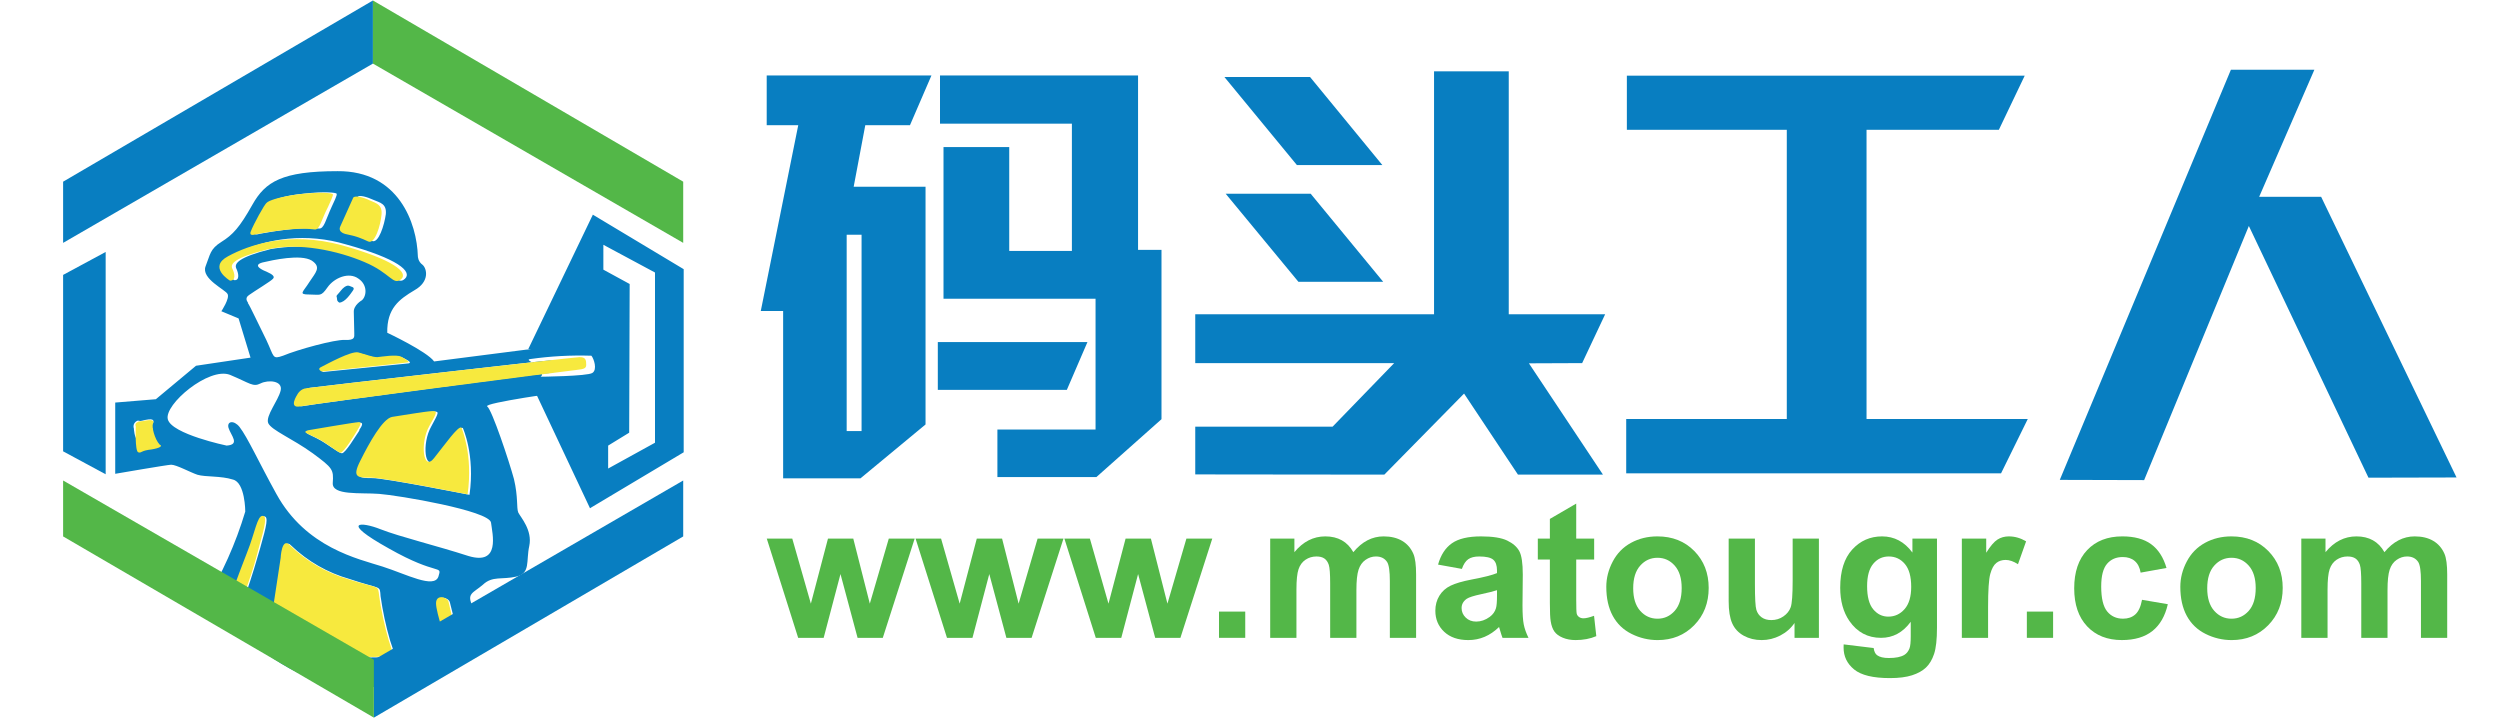 <?xml version="1.0" encoding="utf-8"?>
<!-- Generator: Adobe Illustrator 16.0.0, SVG Export Plug-In . SVG Version: 6.00 Build 0)  -->
<!DOCTYPE svg PUBLIC "-//W3C//DTD SVG 1.1//EN" "http://www.w3.org/Graphics/SVG/1.1/DTD/svg11.dtd">
<svg version="1.1" id="图层_1" xmlns="http://www.w3.org/2000/svg" xmlns:xlink="http://www.w3.org/1999/xlink" x="0px" y="0px"
	 width="522.9px" height="150.2px" viewBox="0 0 522.9 150.2" enable-background="new 0 0 522.9 150.2" xml:space="preserve">
<path fill="#087EC1" d="M71,63.3c1.2-0.1,2.3-1.8,2.8-2.5c0.6-0.8-0.4-0.8-0.7-1c-0.3-0.1-0.5-0.1-1,0.2c-0.6,0.4-1,1.1-1.5,1.6
	c-0.4,0.4-0.1,0.4-0.1,1C70.5,63.1,71,63.3,71,63.3z M101.5,132.4l-2.6-5.5c-1.4-2.8,0-2.8,2.1-4.601c2-1.899,4-1,7-1.699
	c3-0.7,2-3.2,2.7-6.4c0.7-3.3-1.8-6-2.3-7c-0.4-1,0-3.199-0.9-7c-1-3.699-4.6-14.5-5.6-15.199c-0.9-0.701,16.3-3.101,16.3-3.101
	c6-1.399,5.2,24.399,5.2,24.399L143,94.6V56.3l-19-11.4c0,0-0.3,21.3-3,24.2s-6.8,3.5-6.8,3.5l-23.4,3c-1.5-2.1-9.8-6-9.8-6
	c-0.1-5.1,2.5-7,5.7-8.9c3.2-1.8,2.6-4.5,1.7-5.3c-1-0.7-1-1.8-1-1.8c-0.2-6.9-4-17.9-16.8-17.8c-11.6,0-15.1,2.2-17.8,7
	c-2.7,4.8-4.1,6.3-6.5,7.8c-2.4,1.5-2.3,2.6-3.3,5.1c-1,2.6,4.2,4.9,4.6,5.8c0.5,0.9-1.3,3.6-1.3,3.6l3.6,1.5l2.5,8.2L41,76.5
	l-8.4,7L24.1,84.2v14.9c0,0,11-1.9,11.7-1.9c1.1,0,4,1.6,5.5,2.1c1.7,0.5,4.9,0.201,7.4,1C51.3,100.9,51.3,107,51.3,107
	c-1.997,6.675-4.854,13.062-8.5,19l2.2,1.799c8.6,6.801,27,29.601,56.6,4.601H101.5z M29.2,91.4c-1.8,0.2,0.3,0.8-0.4,0.601
	C28.1,91.7,28,89.6,28,89.6s-0.4-1,0.7-1.6c1.6-0.101-1.3,0.399,1,0c2.3-0.601,2.6-0.201,2.3,0.5c-0.4,0.6-1.2,0.699-0.3,1
	c0.9,0.399-0.8,1.6-2.5,1.799V91.4z M84.2,74.8c1,0.5,2,1,1.3,1.201l-17.9,1.799c0,0-1.2-0.5,0-1c1.3-0.6,6.1-3.299,7.6-2.899
	s3,1,4,1C80.2,74.8,83.2,74.3,84.2,74.8z M72.1,47.2c0.8-1.8,2.3-5.6,2.7-6c0.3-0.5,2,0,3.3,0.6c1.4,0.6,2.8,0.8,2.6,3
	c-0.3,2.2-1.5,6.2-2.9,5.6c-1.396-0.688-2.875-1.192-4.4-1.5C73.4,48.9,71.4,48.6,72.1,47.2z M53.3,48.2c0.6-1.4,2.9-5.6,3.3-6
	c0.4-0.3,2.7-1.3,7-1.7c4.4-0.5,6.7-0.2,6.8,0c0,0.2,0.3,0-1,2.7c-1.3,2.8-1.6,4.7-2.7,4.6c-1,0-3.7-0.5-12.4,1.1
	C54.3,48.9,52.7,49.5,53.3,48.2z M49,58.6c0,0-4.7-2.8-0.4-5.2c7.298-3.828,15.802-4.653,23.7-2.3c10.9,3,14,5.7,12.4,7.2
	c-1.6,1.5-2.2-1.3-7.7-3.7c-6.406-2.821-13.502-3.69-20.4-2.5c-6.7,1.7-7.6,3-7.2,4C49.9,57.1,50.2,58.7,49,58.6z M51.9,63.3
	c0,0-0.9-0.9,0.2-1.6c1.1-0.8,4.6-2.9,5-3.4c0.5-0.5-0.3-1-1.2-1.4c-1-0.4-3.2-1.4-1-2c2.1-0.5,8-1.8,10.3-0.4
	c2.1,1.4,0.8,2.5-0.5,4.5c-1.3,2.1-2.4,2.6,0,2.6c2.3,0,2.4,0.5,3.8-1.5s4.5-3.3,6.5-1.8c1.9,1.3,1.7,3.6,0.7,4.5c0,0-1.8,1-1.7,2.5
	l0.1,4.4c0,0.8,0.2,1.5-2,1.4c-2.1-0.1-9.8,2-12.9,3.3c-2.3,0.8-1.8,0.3-3.5-3.3c-1.8-3.6-3.3-6.9-3.9-7.8H51.9z M54.4,114.7
	c-1.4,5-4.3,14.1-5.4,15.1c-1.2,1-2-1.399-2-1.399c0.7-0.7,3.5-8.8,5-12.8c1.6-4,2.1-7.6,3.2-7.6C56.2,108,55.8,109.799,54.4,114.7z
	 M81,137.4c-2,0.101-9.2,0.601-17.3-1.601c-8-2.199-7.3-1.699-6.9-4.5l2.3-14.5c0,0,0.2-4.399,1.8-2.699
	c3.431,3.299,7.621,5.703,12.2,7c6.8,2.3,6.3,1.199,6.5,3.6c0.445,3.144,1.114,6.252,2,9.301C82.4,136.6,83.1,137.299,81,137.4
	L81,137.4z M94,135.1c0,0-2.5-6.801-2.5-8.801S93.9,125,94.1,126l2,8c0,0.5-0.7,1.5-2.2,1.1H94z M102.7,109.299c0.3,2.4,2,9-4.7,7
	c-6.8-2.199-14.3-4-18.4-5.6c-4-1.6-8.7-1.8,1.7,4c10.4,5.9,11.2,3.301,10.4,5.9c-0.9,2.6-6.7-0.5-11.7-2.1
	c-5-1.601-16-3.9-22.2-15.201c-3.7-6.699-6-11.799-7.7-14c-1.2-1.5-2.7-1.199-2.3,0.201c0.5,1.6,2.5,3.5-0.4,3.699
	c0,0-11.5-2.4-12.3-5.5c-0.8-3.1,8.6-11,13-9.3c4.3,1.8,4.8,2.601,6.4,1.8c1.6-0.8,4.7-0.6,4.2,1.5S55.5,87,56.1,88.5
	c0.7,1.5,5,3.199,9.3,6.299c4.2,3.101,4.4,3.4,4.2,6.201c-0.2,2.699,5.8,2,9.7,2.299C83.3,103.6,102.3,106.799,102.7,109.299z
	 M91.2,95.9c2.3-3,4.8-6.601,5.6-6.399c0,0,2.6,5.6,1.4,14c0,0-17.6-3.5-20.3-3.5c-2.6,0-4,0-2.2-3.601c1.9-3.601,4.6-8.7,6.6-9
	c2-0.399,7.4-1.3,8.4-1.3c1.3-0.1,1,0.3-0.5,3.1C88.2,92.7,88.8,98.9,91.2,95.9z M75.2,90c-0.7,1-3,4.899-3.7,4.799
	c-0.7,0-3-2-5.2-3.1c-1.9-1-2.8-1.1-1.5-1.5c0,0,9.9-1.8,10.5-1.8C76,88.4,75.8,89,75.1,90H75.2z M114,78.1
	c-2,0.199-47.8,6.3-50.4,6.8c-2.6,0.601-0.5-2.5-0.5-2.5s0.6-1.2,1.8-1.3c2.2-0.301,49-5.7,50-5.7s1.3,0.3,1.4,1.3
	C116.3,77.7,116.1,78,114,78.1z M126.2,51.2L137,57v35.6l-9.8,5.4V93.2l4.4-2.699l0.1-31.101l-5.5-3V51.2z M113,78.799
	c0,0,0.6,0,0.3-1.299c-0.2-1.201-3.8-2.201-2.4-2.4c4.238-0.604,8.521-0.837,12.8-0.7c0.5,0.6,1.3,2.899,0.2,3.601
	c-1,0.699-11,0.799-11,0.799H113z"/>
<path fill="#F7E93E" d="M33.4,93c-1.1-1.201-1.7-3.801-1.4-4.4s0-1-2.3-0.5c-2.3,0.5,1.4-0.1-0.2,0c-1.6,0.199-1.1,1.1-1.1,1.1
	s-0.2,5.1,0.5,5.4c0.7,0.199,0.4-0.2,2.1-0.5C32.8,93.9,34.3,93.4,33.4,93z M122.6,76c0-1-0.4-1.3-1.4-1.3s-55,6.2-57.1,6.5
	c-1.3,0.1-1.9,1.301-1.9,1.301s-2,3,0.6,2.5c2.6-0.5,55.5-7.4,57.6-7.601C122.4,77.2,122.7,77,122.6,76z M72.5,49
	c2,0.4,3,0.8,4.5,1.5c1.4,0.7,2.6-3.4,2.8-5.6c0.2-2.1-1.1-2.4-2.5-3c-1.4-0.7-3-1-3.4-0.6l-2.7,6C70.5,48.7,72.5,49,72.5,49z
	 M53.5,49c8.6-1.6,11.3-1.1,12.4-1c1,0,1.3-2,2.7-4.7c1.3-2.8,1-2.5,1-2.7c-0.2-0.2-2.4-0.5-6.8,0c-4.3,0.5-6.7,1.4-7,1.8
	c-0.5,0.3-2.8,4.6-3.3,5.9C51.9,49.6,53.5,49,53.5,49z M83.9,58.4c1.6-1.4-1.6-4.1-12.4-7.1c-11-3-19.4-0.1-23.8,2.3
	c-4.3,2.3,0.4,5.1,0.4,5.1c1.3,0,1-1.5,0.5-2.5s0.4-2.3,7.2-4c6.7-1.6,15,0.3,20.4,2.6C81.7,57.1,82.2,59.8,83.9,58.4z M54.9,107.9
	c-1.1,0-1.6,3.601-3.2,7.601c-1.6,4-4.4,12-5,12.799c0,0,0.8,2.4,2,1.4c2.301-4.805,4.11-9.83,5.4-15
	C55.5,109.7,55.9,107.9,54.9,107.9z M79.3,124.6c-0.3-2.4,0.2-1.301-6.6-3.5c-4.554-1.341-8.708-3.779-12.1-7.1
	c-1.7-1.701-1.9,2.699-1.9,2.699l-2.2,14.5c-0.4,2.801-1.2,2.301,6.9,4.5c8,2.2,15.2,1.7,17.3,1.601c2-0.2,1.4-0.8,0.6-3.4
	C80.5,131.3,79.6,127,79.3,124.6L79.3,124.6z M91.2,126.2c0,2,2.4,8.801,2.4,8.801c1.4,0.399,2.2-0.701,2-1.201c0-0.5-1.6-7-1.8-8
	C93.5,124.9,91.2,124.2,91.2,126.2z M71.2,94.7c0.7,0,3-3.8,3.6-4.8c0.6-1,0.9-1.601,0.2-1.601S64.4,90,64.4,90
	c-1.2,0.399-0.3,0.6,1.6,1.5C68.2,92.5,70.4,94.5,71.2,94.7z M67.3,77.7c0,0,17-1.699,17.9-1.9c0.8,0-0.4-0.699-1.3-1.199
	c-1-0.5-4,0-5,0.1c-1,0-2.5-0.6-4-1c-1.5-0.3-6.4,2.4-7.6,3C66.1,77.2,67.3,77.7,67.3,77.7z M96.5,89.4
	c-0.8-0.2-3.3,3.399-5.7,6.399c-2.3,3-3-3.199-1-6.699c1.6-2.801,1.8-3.2,0.5-3.1C89.3,86,84,86.9,82,87.2c-2,0.4-4.8,5.5-6.6,9.1
	C73.5,100,74.9,99.9,77.6,99.9c2.6,0,20.2,3.5,20.2,3.5C99,95,96.5,89.4,96.5,89.4z"/>
<path fill="#087EC1" d="M13.2,38v12.8L78,13.3V0.1L13.2,38z"/>
<path fill="#53B748" d="M142.9,38v12.8L78,13.3V0.1L142.9,38z"/>
<path fill="#087EC1" d="M142.9,112.2V100.5L78.2,138v12.1L142.9,112.2z"/>
<path fill="#53B748" d="M13.2,112.2V100.5l65,37.5v12.1L13.2,112.2z"/>
<path fill="#087EC1" d="M22.1,99.2l-8.9-4.8V57.5l8.9-4.8V99.2z M110.5,73L124,44.9l1.3,24.4l-9.5,4.5L110.5,73z M111.3,80.6
	l12.1,25.699l1.9-4.199l-2.5-21.5H111.3z"/>
<g>
	<path fill="#087EC1" d="M160.364,26.185V15.783h34.459l-4.491,10.401h-9.348l-2.429,12.876h15.031V88.78l-13.61,11.271H163.8
		V65.043h-4.674l7.836-38.858H160.364z M180.206,49.096h-3.116v41.06h3.116V49.096z M223.142,81.539h-26.989V71.55h31.296
		L223.142,81.539z M196.61,15.783h41.425v36.475h4.903V87.68l-13.61,12.097h-20.712v-9.942h20.53V62.477h-31.802v-31.71h13.747
		v21.721h13.106V25.864H196.61V15.783z"/>
	<path fill="#087EC1" d="M306.223,82.318l-16.68,16.955l-39.545-0.046v-9.99h28.73l12.877-13.288h-41.607V65.73h49.947V14.913
		h15.625V65.73h20.164l-4.813,10.218l-11.133,0.046l15.485,23.278h-17.778L306.223,82.318z M274.009,16.103l15.123,18.421H271.26
		l-15.167-18.421H274.009z M274.146,40.527l15.167,18.421h-17.732l-15.213-18.421H274.146z"/>
	<path fill="#087EC1" d="M373.725,27.147h-33.45V15.828h83.215l-5.407,11.319h-27.677v60.487h33.726l-5.591,11.364h-78.402V87.634
		h33.587V27.147z"/>
	<path fill="#087EC1" d="M466.613,14.591h17.459l-11.547,26.577h12.966l28.32,58.7l-18.421,0.046l-25.02-52.651l-21.904,53.156
		l-17.642-0.047L466.613,14.591z"/>
</g>
<g>
	<path fill="#53B748" d="M166.944,133.41l-6.565-20.75h5.334l3.888,13.601l3.576-13.601h5.295l3.458,13.601l3.966-13.601h5.413
		l-6.664,20.75h-5.275l-3.575-13.345l-3.517,13.345H166.944z"/>
	<path fill="#53B748" d="M198.069,133.41l-6.565-20.75h5.334l3.888,13.601l3.576-13.601h5.294l3.458,13.601l3.967-13.601h5.412
		l-6.663,20.75h-5.276l-3.576-13.345l-3.517,13.345H198.069z"/>
	<path fill="#53B748" d="M229.194,133.41l-6.565-20.75h5.334l3.888,13.601l3.576-13.601h5.295l3.458,13.601l3.966-13.601h5.412
		l-6.663,20.75h-5.276l-3.575-13.345l-3.517,13.345H229.194z"/>
	<path fill="#53B748" d="M254.966,133.41v-5.49h5.489v5.49H254.966z"/>
	<path fill="#53B748" d="M265.673,112.66h5.062v2.833c1.81-2.201,3.966-3.302,6.467-3.302c1.328,0,2.48,0.273,3.458,0.82
		c0.977,0.547,1.778,1.374,2.403,2.481c0.912-1.107,1.896-1.935,2.95-2.481s2.182-0.82,3.38-0.82c1.524,0,2.814,0.31,3.869,0.929
		c1.055,0.618,1.843,1.527,2.364,2.726c0.377,0.885,0.565,2.317,0.565,4.299v13.266h-5.49V121.55c0-2.059-0.188-3.388-0.565-3.986
		c-0.508-0.782-1.29-1.172-2.345-1.172c-0.769,0-1.493,0.233-2.169,0.704c-0.678,0.468-1.167,1.154-1.466,2.061
		c-0.3,0.905-0.45,2.333-0.45,4.287v9.966h-5.489v-11.372c0-2.018-0.098-3.32-0.293-3.907c-0.195-0.585-0.499-1.022-0.909-1.31
		s-0.967-0.429-1.67-0.429c-0.846,0-1.609,0.228-2.286,0.683c-0.677,0.457-1.162,1.114-1.455,1.974
		c-0.293,0.86-0.44,2.286-0.44,4.279v10.082h-5.49V112.66z"/>
	<path fill="#53B748" d="M305.767,118.991l-4.982-0.899c0.561-2.007,1.523-3.49,2.891-4.456c1.368-0.963,3.399-1.444,6.098-1.444
		c2.449,0,4.271,0.29,5.471,0.869c1.198,0.579,2.041,1.315,2.529,2.209c0.489,0.892,0.733,2.53,0.733,4.914l-0.06,6.408
		c0,1.824,0.088,3.167,0.265,4.034c0.176,0.866,0.505,1.794,0.987,2.784h-5.433c-0.144-0.365-0.319-0.905-0.526-1.621
		c-0.093-0.326-0.157-0.541-0.196-0.645c-0.938,0.911-1.941,1.596-3.009,2.051c-1.069,0.455-2.208,0.684-3.421,0.684
		c-2.135,0-3.818-0.579-5.05-1.738c-1.23-1.16-1.846-2.625-1.846-4.397c0-1.172,0.279-2.216,0.84-3.136
		c0.56-0.918,1.345-1.622,2.354-2.108c1.009-0.489,2.465-0.916,4.365-1.28c2.567-0.482,4.346-0.933,5.336-1.35v-0.546
		c0-1.056-0.261-1.809-0.782-2.257c-0.521-0.45-1.505-0.674-2.95-0.674c-0.978,0-1.739,0.192-2.286,0.576
		C306.548,117.353,306.105,118.026,305.767,118.991z M313.113,123.444c-0.704,0.236-1.817,0.516-3.341,0.842
		c-1.524,0.325-2.521,0.644-2.99,0.956c-0.716,0.509-1.075,1.153-1.075,1.936c0,0.769,0.286,1.433,0.859,1.993
		c0.574,0.559,1.303,0.84,2.19,0.84c0.988,0,1.935-0.326,2.832-0.978c0.665-0.494,1.101-1.101,1.309-1.817
		c0.144-0.469,0.216-1.36,0.216-2.675V123.444z"/>
	<path fill="#53B748" d="M333.434,112.66v4.376h-3.752v8.364c0,1.692,0.035,2.679,0.107,2.959c0.07,0.281,0.233,0.512,0.487,0.693
		c0.254,0.183,0.563,0.274,0.929,0.274c0.509,0,1.243-0.177,2.207-0.527l0.471,4.26c-1.277,0.547-2.724,0.819-4.339,0.819
		c-0.99,0-1.883-0.165-2.677-0.497c-0.795-0.332-1.377-0.763-1.749-1.291c-0.37-0.526-0.628-1.24-0.771-2.139
		c-0.117-0.638-0.175-1.928-0.175-3.869v-9.047h-2.521v-4.376h2.521v-4.122l5.51-3.205v7.327H333.434z"/>
	<path fill="#53B748" d="M335.973,122.741c0-1.823,0.45-3.587,1.349-5.294s2.172-3.009,3.819-3.909
		c1.648-0.897,3.487-1.347,5.521-1.347c3.138,0,5.711,1.019,7.717,3.058s3.01,4.615,3.01,7.728c0,3.139-1.015,5.741-3.039,7.805
		c-2.025,2.065-4.575,3.098-7.648,3.098c-1.903,0-3.717-0.43-5.441-1.289c-1.727-0.859-3.039-2.12-3.938-3.781
		C336.423,127.148,335.973,125.125,335.973,122.741z M341.6,123.036c0,2.057,0.489,3.633,1.467,4.727
		c0.976,1.095,2.18,1.644,3.613,1.644s2.635-0.549,3.605-1.644c0.971-1.094,1.455-2.682,1.455-4.767
		c0-2.033-0.484-3.595-1.455-4.688c-0.971-1.095-2.172-1.643-3.605-1.643s-2.638,0.548-3.613,1.643
		C342.089,119.401,341.6,120.978,341.6,123.036z"/>
	<path fill="#53B748" d="M375.343,133.41v-3.107c-0.755,1.108-1.748,1.98-2.979,2.619c-1.232,0.638-2.531,0.957-3.898,0.957
		c-1.394,0-2.645-0.307-3.752-0.917c-1.107-0.613-1.908-1.473-2.403-2.58s-0.742-2.639-0.742-4.593V112.66h5.491v9.534
		c0,2.919,0.099,4.706,0.302,5.365c0.202,0.657,0.57,1.179,1.104,1.563s1.211,0.575,2.031,0.575c0.938,0,1.779-0.257,2.521-0.771
		c0.743-0.513,1.25-1.152,1.523-1.915c0.273-0.762,0.411-2.627,0.411-5.597v-8.754h5.49v20.75H375.343z"/>
	<path fill="#53B748" d="M385.62,134.778l6.272,0.763c0.104,0.729,0.344,1.23,0.724,1.503c0.52,0.391,1.341,0.586,2.461,0.586
		c1.434,0,2.508-0.215,3.223-0.645c0.483-0.287,0.849-0.748,1.096-1.388c0.169-0.456,0.254-1.295,0.254-2.52v-3.029
		c-1.641,2.24-3.713,3.361-6.215,3.361c-2.787,0-4.994-1.179-6.622-3.536c-1.277-1.863-1.915-4.182-1.915-6.955
		c0-3.479,0.837-6.137,2.511-7.973s3.755-2.755,6.243-2.755c2.565,0,4.682,1.126,6.35,3.38v-2.911h5.138v18.62
		c0,2.449-0.2,4.278-0.605,5.491c-0.404,1.211-0.971,2.161-1.699,2.852c-0.729,0.69-1.703,1.231-2.921,1.622
		s-2.759,0.586-4.622,0.586c-3.516,0-6.01-0.604-7.482-1.808c-1.472-1.204-2.208-2.731-2.208-4.58
		C385.601,135.259,385.607,135.039,385.62,134.778z M390.524,122.605c0,2.201,0.426,3.813,1.28,4.835
		c0.854,1.023,1.905,1.534,3.154,1.534c1.343,0,2.476-0.522,3.401-1.572c0.924-1.049,1.387-2.603,1.387-4.661
		c0-2.148-0.443-3.744-1.329-4.786c-0.885-1.042-2.006-1.563-3.36-1.563c-1.315,0-2.399,0.511-3.253,1.533
		C390.95,118.949,390.524,120.507,390.524,122.605z"/>
	<path fill="#53B748" d="M415.827,133.41h-5.49v-20.75h5.099v2.95c0.872-1.394,1.659-2.313,2.354-2.755
		c0.697-0.442,1.488-0.664,2.375-0.664c1.251,0,2.455,0.346,3.614,1.035l-1.7,4.787c-0.925-0.599-1.784-0.898-2.578-0.898
		c-0.77,0-1.42,0.212-1.955,0.636c-0.533,0.422-0.954,1.189-1.26,2.295c-0.306,1.106-0.459,3.426-0.459,6.954V133.41z"/>
	<path fill="#53B748" d="M423.936,133.41v-5.49h5.49v5.49H423.936z"/>
	<path fill="#53B748" d="M453.146,118.794l-5.412,0.978c-0.183-1.082-0.596-1.896-1.241-2.442c-0.644-0.548-1.481-0.82-2.51-0.82
		c-1.368,0-2.459,0.471-3.272,1.416c-0.814,0.945-1.222,2.524-1.222,4.739c0,2.461,0.413,4.2,1.241,5.217
		c0.827,1.015,1.938,1.524,3.332,1.524c1.041,0,1.893-0.298,2.558-0.891c0.664-0.593,1.135-1.611,1.407-3.058l5.394,0.919
		c-0.562,2.475-1.635,4.343-3.224,5.607c-1.591,1.263-3.72,1.895-6.39,1.895c-3.036,0-5.456-0.957-7.259-2.872
		c-1.805-1.914-2.707-4.565-2.707-7.952c0-3.426,0.905-6.093,2.717-8c1.811-1.909,4.26-2.863,7.347-2.863
		c2.526,0,4.535,0.545,6.026,1.632C451.423,114.91,452.494,116.568,453.146,118.794z"/>
	<path fill="#53B748" d="M456.036,122.741c0-1.823,0.45-3.587,1.35-5.294c0.898-1.707,2.172-3.009,3.819-3.909
		c1.647-0.897,3.486-1.347,5.519-1.347c3.14,0,5.713,1.019,7.719,3.058s3.009,4.615,3.009,7.728c0,3.139-1.014,5.741-3.039,7.805
		c-2.025,2.065-4.575,3.098-7.649,3.098c-1.9,0-3.715-0.43-5.44-1.289c-1.727-0.859-3.038-2.12-3.937-3.781
		C456.486,127.148,456.036,125.125,456.036,122.741z M461.663,123.036c0,2.057,0.489,3.633,1.467,4.727
		c0.977,1.095,2.181,1.644,3.614,1.644s2.635-0.549,3.604-1.644c0.972-1.094,1.456-2.682,1.456-4.767
		c0-2.033-0.484-3.595-1.456-4.688c-0.97-1.095-2.171-1.643-3.604-1.643s-2.638,0.548-3.614,1.643
		C462.152,119.401,461.663,120.978,461.663,123.036z"/>
	<path fill="#53B748" d="M481.34,112.66h5.061v2.833c1.811-2.201,3.965-3.302,6.467-3.302c1.329,0,2.481,0.273,3.458,0.82
		c0.978,0.547,1.778,1.374,2.403,2.481c0.91-1.107,1.896-1.935,2.95-2.481s2.182-0.82,3.38-0.82c1.524,0,2.814,0.31,3.869,0.929
		c1.055,0.618,1.843,1.527,2.364,2.726c0.377,0.885,0.566,2.317,0.566,4.299v13.266h-5.49V121.55c0-2.059-0.189-3.388-0.566-3.986
		c-0.508-0.782-1.29-1.172-2.344-1.172c-0.77,0-1.493,0.233-2.17,0.704c-0.677,0.468-1.166,1.154-1.465,2.061
		c-0.301,0.905-0.45,2.333-0.45,4.287v9.966h-5.49v-11.372c0-2.018-0.097-3.32-0.293-3.907c-0.195-0.585-0.498-1.022-0.909-1.31
		c-0.41-0.287-0.966-0.429-1.669-0.429c-0.848,0-1.609,0.228-2.287,0.683c-0.677,0.457-1.162,1.114-1.456,1.974
		c-0.292,0.86-0.438,2.286-0.438,4.279v10.082h-5.49V112.66z"/>
</g>
</svg>
